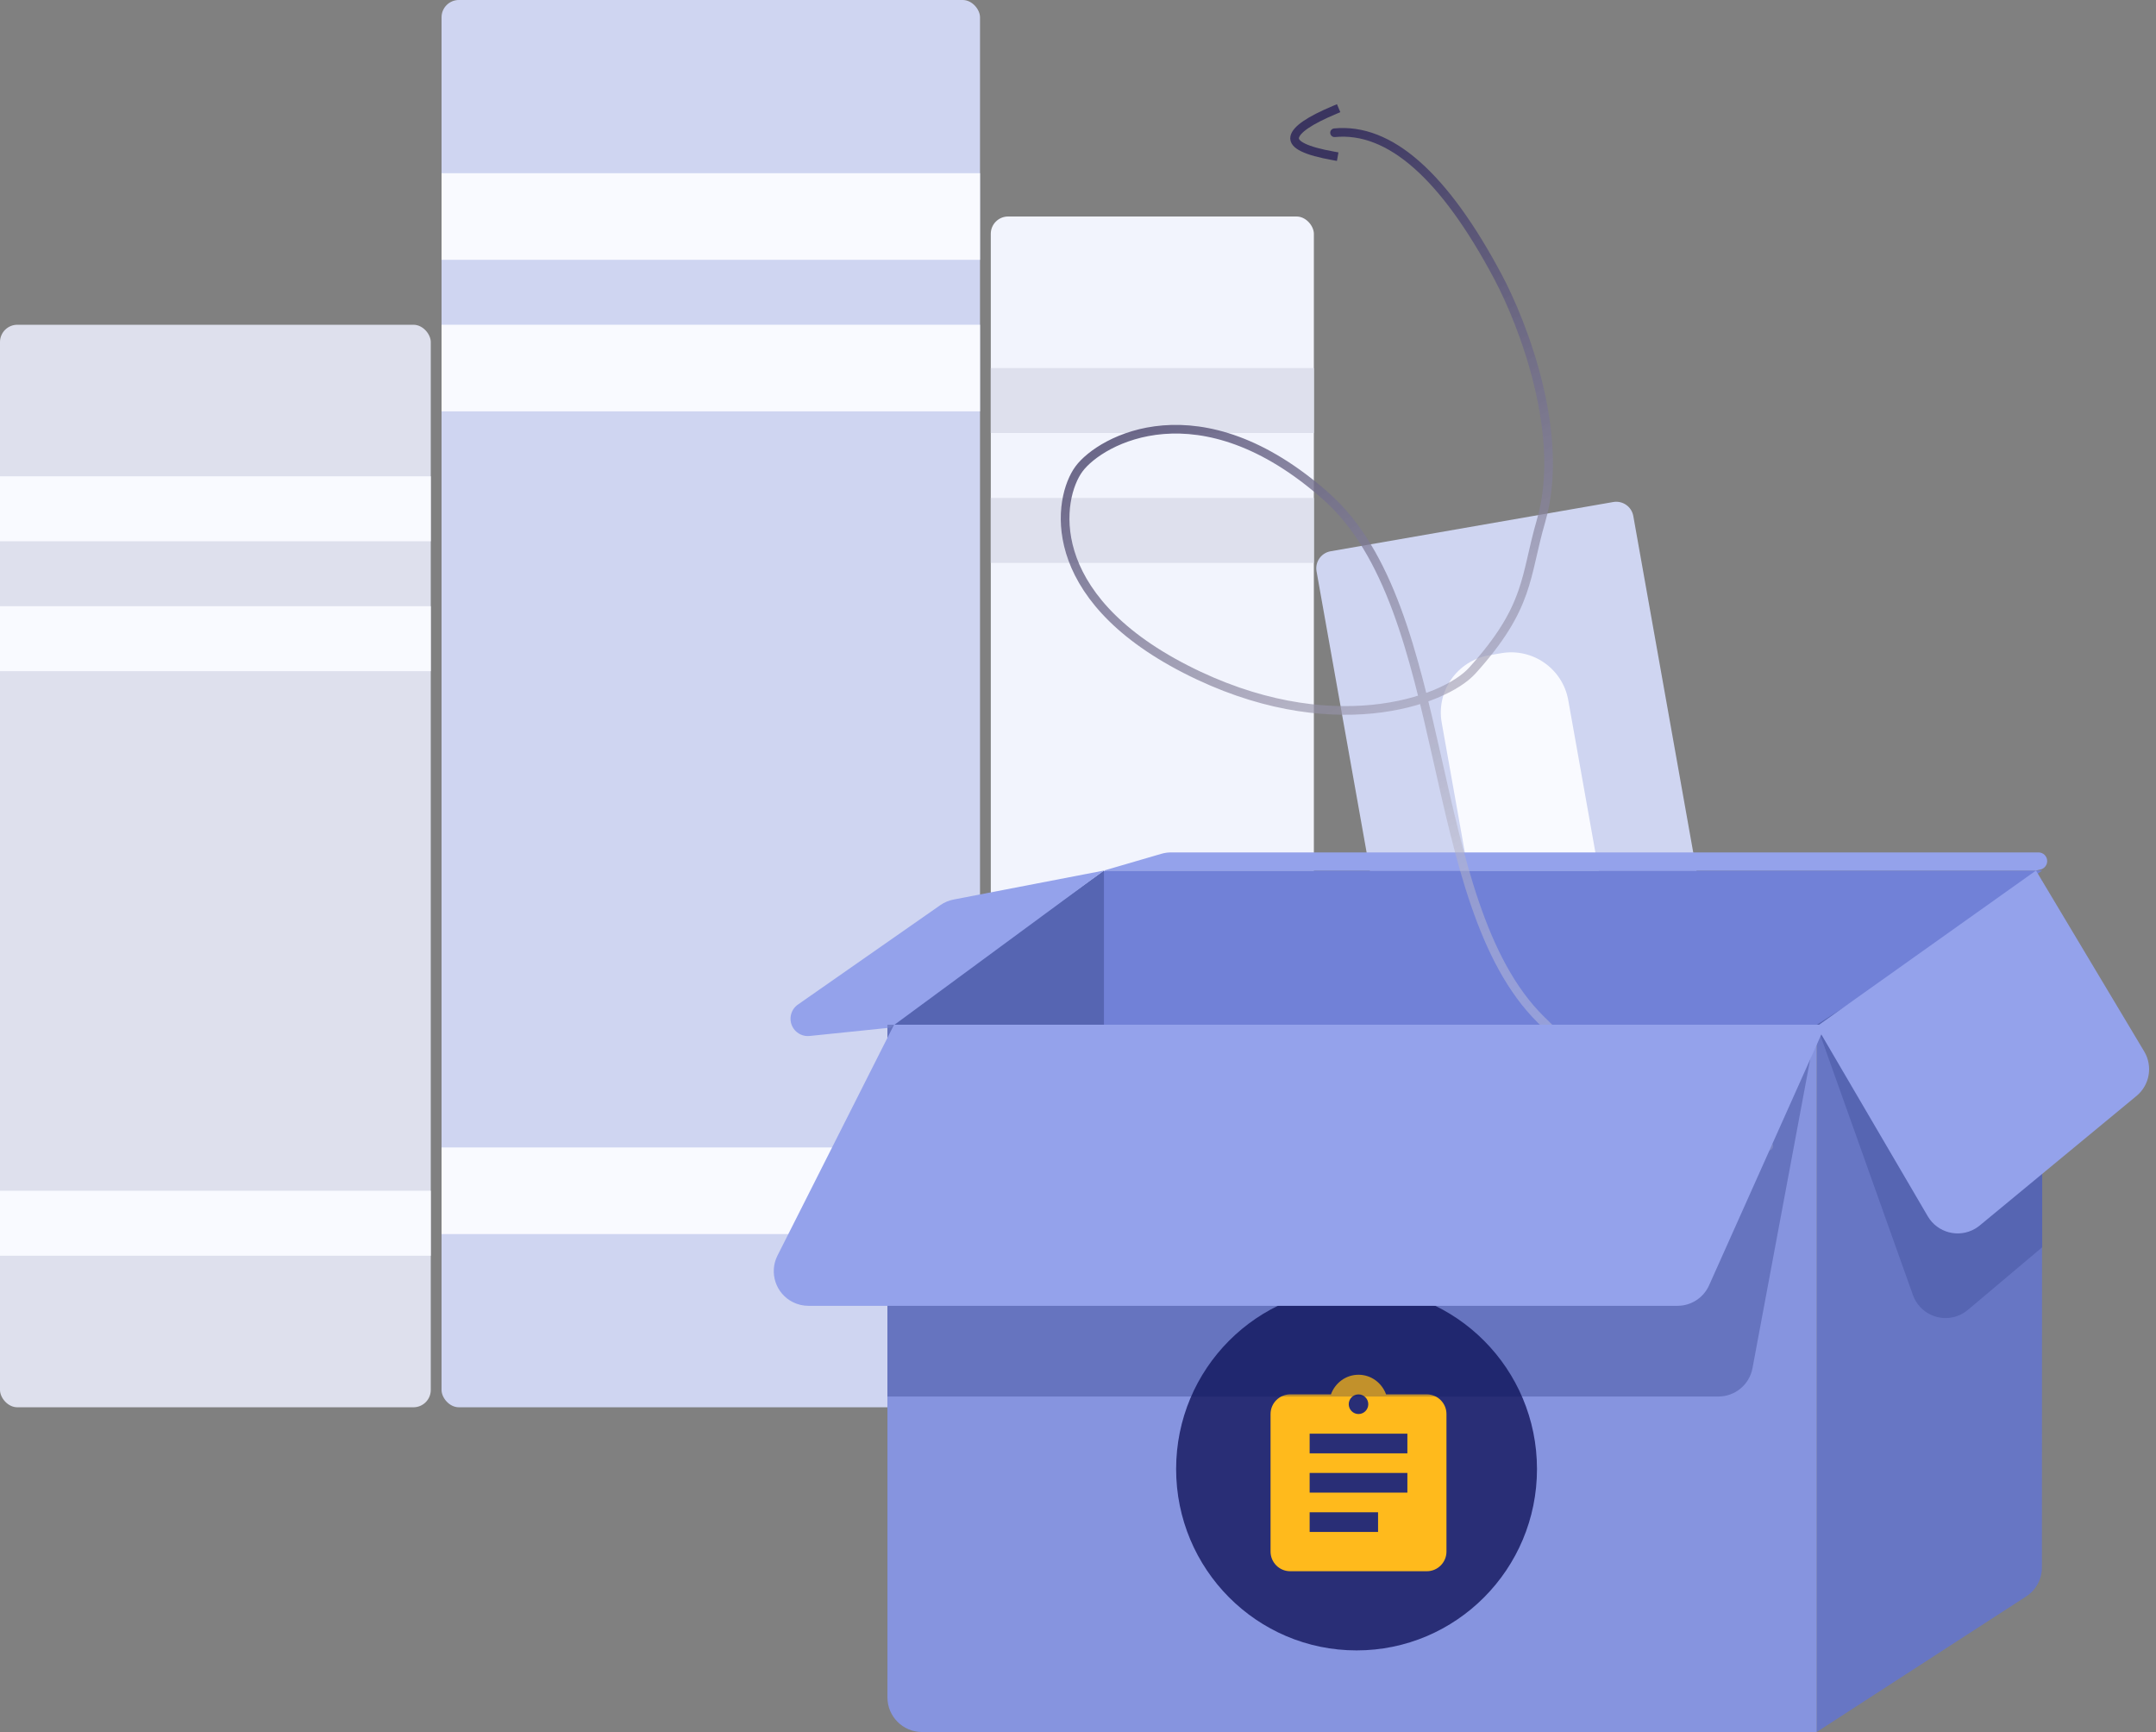 <?xml version="1.0" encoding="UTF-8"?>
<svg width="249px" height="200px" viewBox="0 0 249 200" version="1.1" xmlns="http://www.w3.org/2000/svg" xmlns:xlink="http://www.w3.org/1999/xlink">
    <rect x="0" y="0" width="249" height="200" fill="#808080" stroke="none"/>
    <!-- Generator: Sketch 61.2 (89653) - https://sketch.com -->
    <title>知识库-项目</title>
    <desc>Created with Sketch.</desc>
    <defs>
        <path d="M21.672,4.991 L16.954,4.991 C16.479,3.675 15.238,2.723 13.771,2.723 C12.303,2.723 11.062,3.675 10.588,4.991 L5.869,4.991 C4.628,4.991 3.612,6.012 3.612,7.26 L3.612,23.141 C3.612,24.389 4.628,25.41 5.869,25.41 L21.672,25.41 C22.913,25.41 23.929,24.389 23.929,23.141 L23.929,7.26 C23.929,6.012 22.913,4.991 21.672,4.991 L21.672,4.991 Z M13.771,4.991 C14.391,4.991 14.899,5.501 14.899,6.125 C14.899,6.75 14.391,7.26 13.771,7.26 C13.149,7.26 12.642,6.75 12.642,6.125 C12.642,5.501 13.149,4.991 13.771,4.991 L13.771,4.991 Z M8.127,18.604 L16.028,18.604 L16.028,20.872 L8.127,20.872 L8.127,18.604 Z M8.127,14.066 L19.415,14.066 L19.415,16.335 L8.127,16.335 L8.127,14.066 Z M8.127,9.528 L19.415,9.528 L19.415,11.797 L8.127,11.797 L8.127,9.528 Z" id="path-1"></path>
        <linearGradient x1="50%" y1="0%" x2="50%" y2="100%" id="linearGradient-3">
            <stop stop-color="#3A345F" offset="0%"></stop>
            <stop stop-color="#FFFFFF" stop-opacity="0.2" offset="100%"></stop>
        </linearGradient>
    </defs>
    <g id="平台管理" stroke="none" stroke-width="1" fill="none" fill-rule="evenodd">
        <g id="平台管理-hzero跳转" transform="translate(-575, -267)">
            <g id="编组-5" transform="translate(575, 267)">
                <g id="知识库-项目">
                    <g id="编组-3">
                        <g id="编组-9" transform="translate(0, 37.5)">
                            <rect id="矩形" fill="#DEE0ED" x="0" y="0" width="49.751" height="125" rx="2"></rect>
                            <rect id="矩形" fill="#F9FAFF" x="0" y="17.5" width="49.751" height="7.5"></rect>
                            <rect id="矩形" fill="#F9FAFF" x="0" y="32.5" width="49.751" height="7.5"></rect>
                            <rect id="矩形" fill="#F9FAFF" x="0" y="100" width="49.751" height="7.5"></rect>
                        </g>
                        <g id="编组-8" transform="translate(50.995, 0)">
                            <rect id="矩形" fill="#CFD5F1" x="0" y="0" width="62.189" height="162.5" rx="2"></rect>
                            <rect id="矩形" fill="#F9FAFF" x="0" y="20" width="62.189" height="10"></rect>
                            <rect id="矩形" fill="#F9FAFF" x="0" y="37.5" width="62.189" height="10"></rect>
                            <rect id="矩形" fill="#F9FAFF" x="0" y="132.5" width="62.189" height="10"></rect>
                        </g>
                        <g id="编组-7" transform="translate(114.428, 25)">
                            <rect id="矩形" fill="#F2F4FD" x="0" y="0" width="37.313" height="137.5" rx="2"></rect>
                            <rect id="矩形" fill="#DEE0ED" x="0" y="17.5" width="37.313" height="7.5"></rect>
                            <rect id="矩形" fill="#DEE0ED" x="0" y="32.5" width="37.313" height="7.5"></rect>
                            <rect id="矩形" fill="#DEE0ED" x="0" y="112.5" width="37.313" height="7.5"></rect>
                        </g>
                        <g id="编组-6" transform="translate(178.754, 110) rotate(-10) translate(-178.754, -110) translate(160.097, 60)">
                            <path d="M2.008,0.004 L35.145,0.073 C36.246,0.075 37.139,0.968 37.14,2.069 L37.31,97.992 C37.312,99.097 36.418,99.994 35.313,99.996 C35.311,99.996 35.308,99.996 35.306,99.996 L2.169,99.927 C1.067,99.925 0.175,99.032 0.173,97.931 L0.004,2.008 C0.002,0.903 0.895,0.006 2,0.004 C2.003,0.004 2.005,0.004 2.008,0.004 Z" id="矩形" fill="#CFD5F1"></path>
                            <ellipse id="椭圆形" fill="#F9FAFF" cx="18.657" cy="77.5" rx="7.463" ry="7.5"></ellipse>
                            <path d="M17.921,15.014 L19.363,15.017 C23.054,15.024 26.044,18.015 26.05,21.705 L26.107,53.273 C26.114,56.974 23.119,59.98 19.419,59.986 C19.41,59.986 19.401,59.986 19.393,59.986 L17.95,59.983 C14.26,59.976 11.27,56.985 11.263,53.295 L11.206,21.727 C11.199,18.026 14.194,15.02 17.895,15.014 C17.903,15.014 17.912,15.014 17.921,15.014 Z" id="矩形" fill="#F9FAFF"></path>
                        </g>
                    </g>
                    <g id="编组-6" transform="translate(85.821, 0)">
                        <polygon id="路径-9" fill="#7181D7" points="41.802 100.524 150.035 100.524 124.344 118.325 16.671 118.325"></polygon>
                        <path d="M123.987,200 L148.178,184.349 C149.317,183.613 150.005,182.349 150.005,180.992 L150.035,101.571 L150.035,101.571 L123.987,118.54 L123.987,200 Z" id="路径-7" fill="#6776C4"></path>
                        <path d="M16.671,118.545 L41.676,100.524 L41.676,185.054 L22.723,196.383 C20.827,197.516 18.371,196.898 17.237,195.001 C16.866,194.381 16.671,193.672 16.671,192.949 L16.671,118.545 L16.671,118.545 Z" id="路径-8" fill="#5665B2"></path>
                        <path d="M20.671,200 L123.987,200 L123.987,200 L123.987,118.325 L16.671,118.325 L16.671,196 C16.671,198.209 18.461,200 20.671,200 Z" id="路径-3" fill="#8694DF"></path>
                        <g id="编组-7" transform="translate(50.012, 148.691)">
                            <ellipse id="椭圆形" fill="#292E76" cx="20.838" cy="20.942" rx="20.838" ry="20.942"></ellipse>
                            <g id="编组-13" transform="translate(7.293, 7.33)">
                                <mask id="mask-2" fill="white">
                                    <use xlink:href="#path-1"></use>
                                </mask>
                                <use id="Fill-17" fill="#FFBA1C" xlink:href="#path-1"></use>
                                <rect id="矩形" x="0" y="0" width="27.09" height="27.225"></rect>
                            </g>
                        </g>
                        <path d="M41.676,100.524 L48.311,98.589 C48.675,98.483 49.052,98.429 49.431,98.429 L149.611,98.429 C150.163,98.429 150.611,98.877 150.611,99.429 C150.611,99.895 150.29,100.299 149.836,100.404 L149.318,100.524 L149.318,100.524 L41.676,100.524 Z" id="路径-10" fill="#94A2EB"></path>
                        <path d="M123.987,118.342 L135.106,149.541 C135.848,151.622 138.136,152.708 140.217,151.966 C140.667,151.805 141.086,151.565 141.452,151.257 L150.035,144.022 L150.035,144.022 L150.035,101.571 L123.987,118.342 Z" id="路径-13" fill="#5665B2"></path>
                        <path d="M123.987,118.528 L136.821,140.446 C137.938,142.352 140.388,142.993 142.294,141.877 C142.479,141.768 142.655,141.645 142.821,141.509 L160.931,126.547 C162.454,125.289 162.83,123.106 161.815,121.41 L149.318,100.524 L149.318,100.524 L123.987,118.528 Z" id="路径-11" fill="#94A2EB"></path>
                        <path d="M0,120.419 L17.368,117.07 C17.918,116.963 18.44,116.743 18.9,116.422 L35.342,104.945 C36.248,104.313 36.47,103.066 35.837,102.16 C35.421,101.564 34.715,101.241 33.992,101.316 L24.645,102.279 L24.645,102.279 L0,120.419 Z" id="路径-11" fill="#94A2EB" transform="translate(20.838, 110.471) scale(-1, -1) translate(-20.838, -110.471) "></path>
                        <g id="Group-6" transform="translate(77.452, 76.135) rotate(-28) translate(-77.452, -76.135) translate(47.952, 6.635)">
                            <path d="M39.321,138.381 C32.184,133.736 26.717,125.305 22.922,113.089 C17.229,94.764 36.225,66.492 29.415,48.168 C22.605,29.843 9.446,30.147 5.693,31.937 C1.94,33.727 -4.982,42.789 5.693,58.115 C16.368,73.441 30.327,75.469 34.866,73.822 C44.244,70.419 45.28,67.125 49.974,62.304 C57.196,54.887 58.83,41.265 58.83,35.079 C58.83,21.815 55.878,13.962 49.974,11.518" id="Line" stroke="url(#linearGradient-3)" stroke-linecap="round"></path>
                            <path d="M50.968,11.881 C49.265,9.236 47.965,7.903 47.068,7.881 C46.17,7.859 45.718,9.454 45.71,12.665" id="直线" stroke="#3A345F" stroke-linecap="square" transform="translate(48.339, 10.273) rotate(-52) translate(-48.339, -10.273) "></path>
                        </g>
                        <path d="M123.987,118.325 L116.576,157.991 C116.222,159.884 114.57,161.257 112.644,161.257 L16.671,161.257 L16.671,161.257 L16.671,118.325 L123.987,118.325 Z" id="路径-12" fill-opacity="0.246" fill="#05135C"></path>
                        <path d="M17.434,118.325 L3.972,144.982 C2.977,146.954 3.768,149.36 5.74,150.356 C6.299,150.638 6.917,150.785 7.543,150.785 L107.913,150.785 C109.49,150.785 110.92,149.859 111.564,148.419 L125.029,118.325 L125.029,118.325 L17.434,118.325 Z" id="路径-10" fill="#94A2EB"></path>
                    </g>
                </g>
            </g>
        </g>
    </g>
</svg>